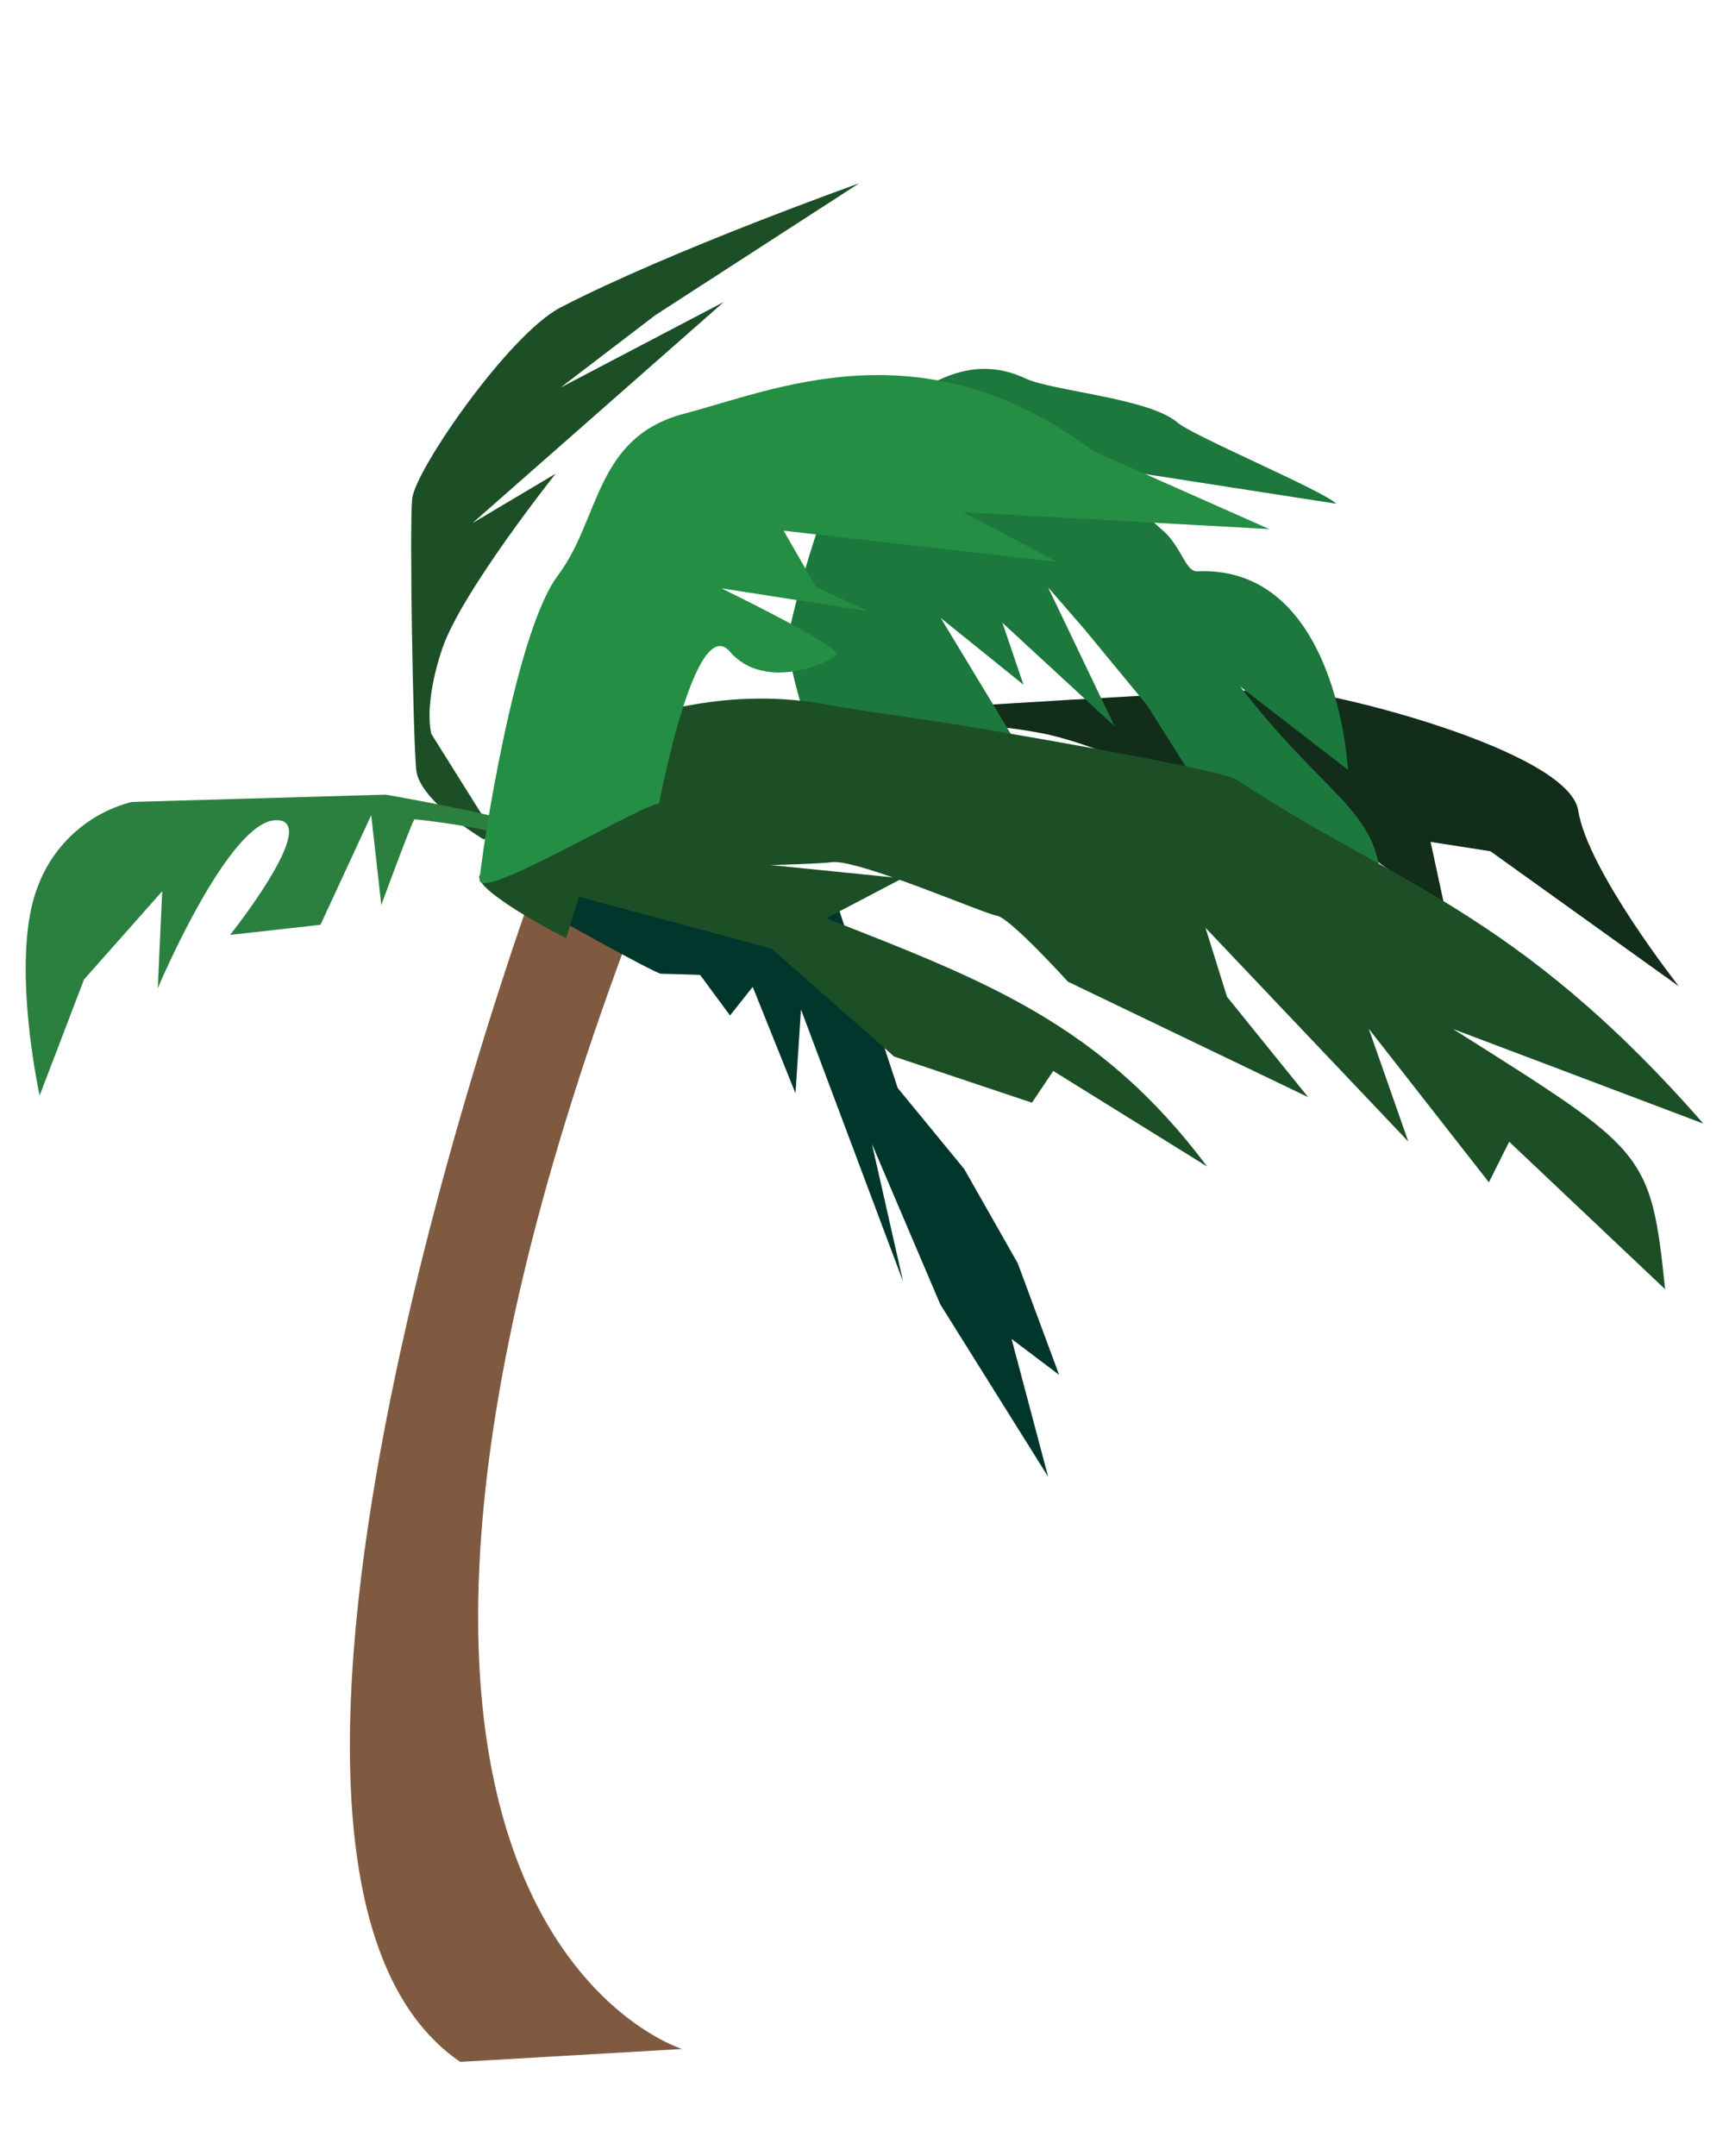<svg id="a7637c23-8baa-4097-b5f1-53102c8f2e20" data-name="Layer 1" xmlns="http://www.w3.org/2000/svg" width="170.53" height="212.58" viewBox="0 0 170.53 212.58">
  <defs>
    <style>
      .b18dae2a-14e0-40ff-9a83-0b9721cce6f7 {
        fill: #7f5a41;
      }

      .a3d04bf2-1a9c-4159-996d-bb6cc8c1dd0f, .a4d36eb1-6051-485f-98bb-2ce6f0846bb9, .a574f73b-65ad-415d-bbc5-c98404df16bc, .b18dae2a-14e0-40ff-9a83-0b9721cce6f7, .b4e92456-8789-4ae6-b9ce-9e0f25cd2b0e, .bd604c14-2f40-4287-8b33-54c14968a750, .e3fb110a-c9a2-406d-b0c7-8e1998ea854d {
        fill-rule: evenodd;
      }

      .e3fb110a-c9a2-406d-b0c7-8e1998ea854d {
        fill: #122d1a;
      }

      .b4e92456-8789-4ae6-b9ce-9e0f25cd2b0e {
        fill: #1d4f27;
      }

      .a574f73b-65ad-415d-bbc5-c98404df16bc {
        fill: #1c783c;
      }

      .bd604c14-2f40-4287-8b33-54c14968a750 {
        fill: #01362c;
      }

      .a4d36eb1-6051-485f-98bb-2ce6f0846bb9 {
        fill: #2b8040;
      }

      .a3d04bf2-1a9c-4159-996d-bb6cc8c1dd0f {
        fill: #248e44;
      }
    </style>
  </defs>
  <g>
    <path class="b18dae2a-14e0-40ff-9a83-0b9721cce6f7" d="M52.82,87s-35.68,97-7.43,116.27L67.28,202S25.35,189.2,62.55,90.86C52.93,87.21,52.82,87,52.82,87Z"/>
    <g>
      <path class="e3fb110a-c9a2-406d-b0c7-8e1998ea854d" d="M72.33,78.11s7.2-7.1,12.16-7.67S122.3,67.91,126.73,68s28,6,28.93,11.91,9.93,17.33,9.93,17.33L147,83.92,141.1,83l1.48,6.86L121.76,74.59l6,8.51s-16.6-9.21-25-10.81-13-.51-13-.51L72.21,79.49l.12-1.38Z"/>
      <path class="b4e92456-8789-4ae6-b9ce-9e0f25cd2b0e" d="M47.67,82.73S41.36,79,41.05,75.89s-.67-23.86-.4-26.7,9.57-16.28,14.67-18.9c11-5.67,29.4-12.21,29.4-12.21l-20.1,13L55.3,38.2l16.09-8.43L46.6,51.57l8.2-4.87S45.47,58.41,43.6,64s-1.06,8.35-1.06,8.35L49,82.65l-1.28.08Z"/>
      <path class="a574f73b-65ad-415d-bbc5-c98404df16bc" d="M81.61,76.91S77.26,66.08,77.82,62.5s5-18.91,7.67-20.19,8.23-8.49,15.65-5c2.61,1.23,12.23,1.94,15,4.35,1.5,1.31,14.29,6.67,15.66,8L107.57,45.9,115,52.58c1.58,1.62,2,3.79,3.06,3.74,13.9-.62,14.89,19.57,14.89,19.57L122.3,67.67c12.14,15.71,17.62,11.41,11.15,34.05l-20.32-32.2L106.93,62l-3.56-4.1,6.56,13.7L98.87,61.4l2.07,6.1-8.15-6.57L103,77.81l-21.39-.9Z"/>
      <path class="bd604c14-2f40-4287-8b33-54c14968a750" d="M56.68,88s9.12-3.89,10.47-3.65L76.35,86l6.42,3.73,5.77,17.53,6.57,8,5.27,9.28,4.08,11L99.77,132l3.61,13.59-10.64-17L86,112.78l3.07,13.56L79,99.52l-.54,8.27-4.22-10.5L72,100.11l-2.95-4S65.74,96,65.21,96,55,90.58,55,90.58L56.68,88Z"/>
      <path class="a4d36eb1-6051-485f-98bb-2ce6f0846bb9" d="M57.82,84.58A25.06,25.06,0,0,0,50.65,81c-4-1.17-12.6-2.66-12.6-2.66L13,79.06a13.44,13.44,0,0,0-9.27,8.33C.94,94.49,3.91,108,3.91,108L8.29,96.56,16,87.86l-.44,9.57s6.9-16.38,11.6-16.57-4.47,11.31-4.47,11.31l8.92-1,5-10.8,1,8.85s3.06-8.35,3.28-8.45a73.35,73.35,0,0,1,16.91,3.81Z"/>
      <path class="b4e92456-8789-4ae6-b9ce-9e0f25cd2b0e" d="M55.87,92.49c-1-.42-8.58-4.49-8.6-6s8.21-3.33,11-3L89,86.59l-7.51,3.94C97.35,96.74,108.56,101,119.06,115l-15.18-9.42-2.1,3.13-13.59-4.55L76.1,93.52l-19-5.12-1.26,4.09Z"/>
      <path class="b4e92456-8789-4ae6-b9ce-9e0f25cd2b0e" d="M53.77,85.67c-8.37-10.27,4.69-14,7.37-14.5S71.64,67.52,82,69.54c2.34.45,10.06,1.51,13,2,10.14,1.69,25.84,4.5,27,5.34C137.2,87,149.54,89.67,168,110.77l-24.7-9.33c19,12,19.51,12,20.93,25.66l-15.38-14.54-2,4L135,101.42l3.9,11.12-20-21.07,2.12,6.8,8,9.89L105.33,96.78s-5.71-6.3-7-6.5S84.48,84.62,82,85s-28.22.71-28.22.71Z"/>
      <path class="a3d04bf2-1a9c-4159-996d-bb6cc8c1dd0f" d="M65.06,79.25c-1-.46-17.91,9.84-17.75,7.46S50.76,62.39,55,56.77s3.63-13.68,12.53-16S91,31.87,107.85,44.47l17.34,7.69L95,50.5l9.29,4.9-27-3.08,3.18,5.53,5.09,2.39L71.15,58S83,63.76,82.53,64.51,75.46,68.27,72,64.25s-7,15-7,15Z"/>
    </g>
  </g>
</svg>
